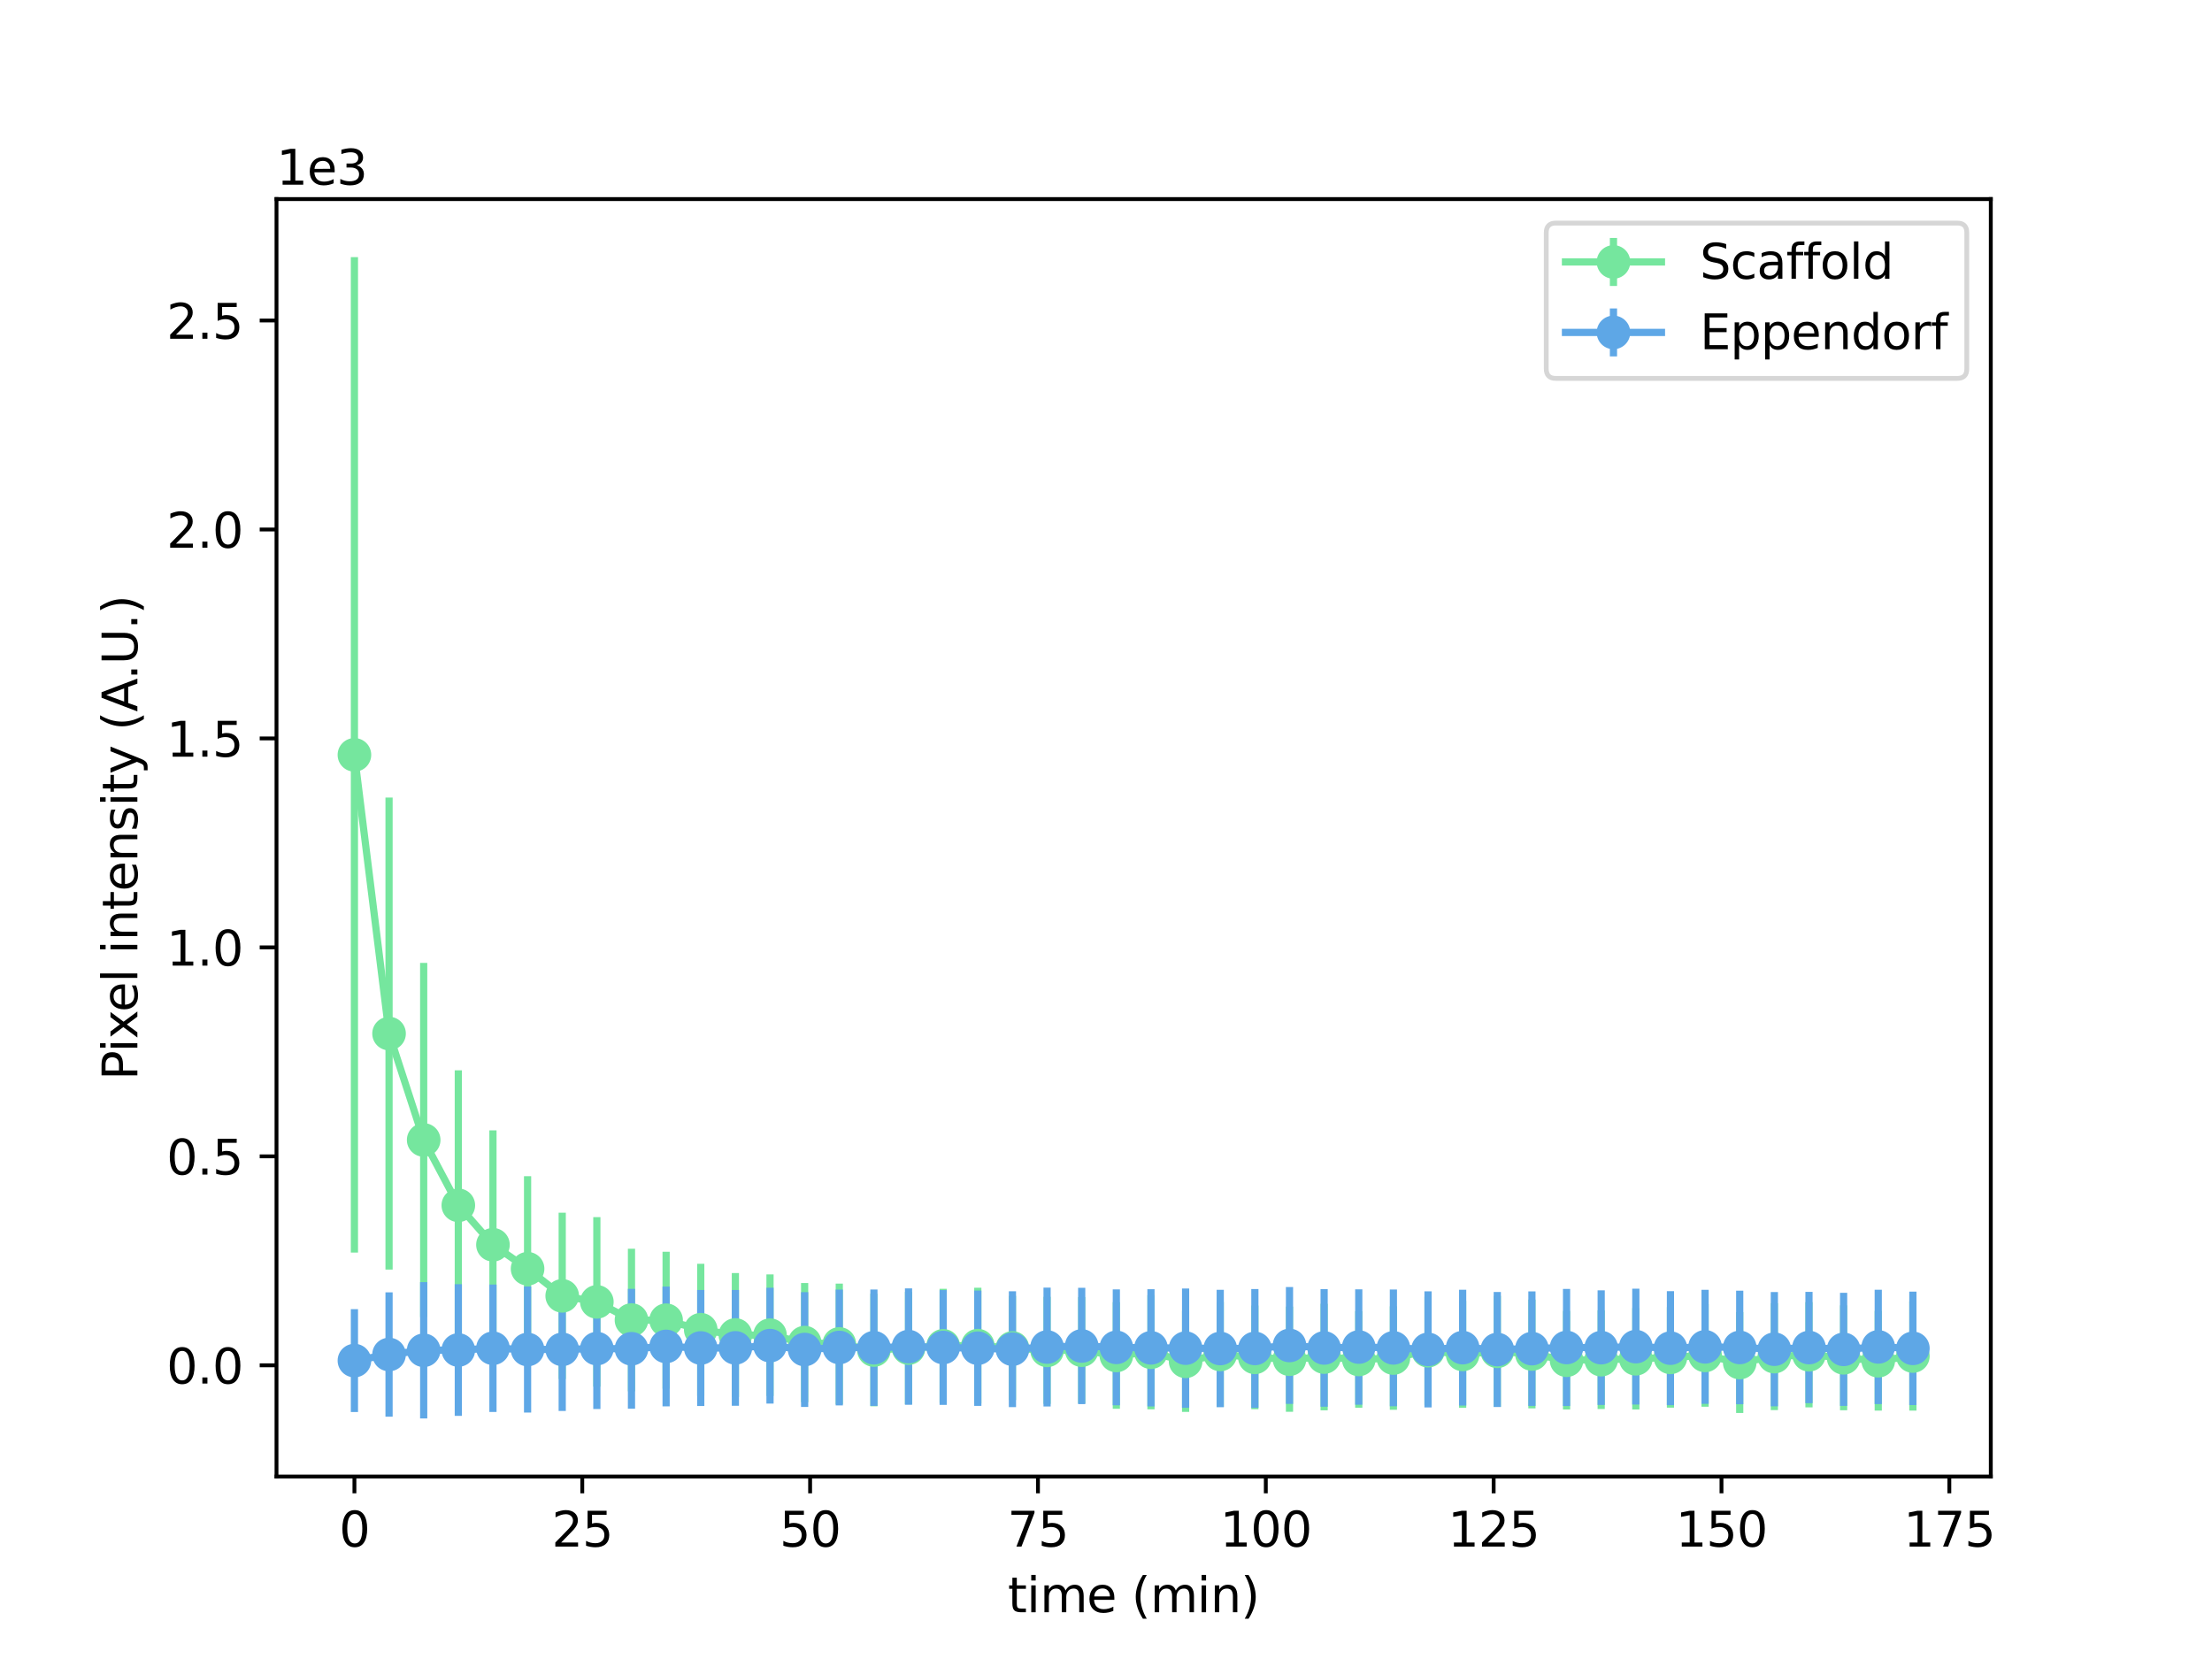 <?xml version="1.0" encoding="utf-8" standalone="no"?>
<!DOCTYPE svg PUBLIC "-//W3C//DTD SVG 1.1//EN"
  "http://www.w3.org/Graphics/SVG/1.1/DTD/svg11.dtd">
<svg xmlns:xlink="http://www.w3.org/1999/xlink" width="460.8pt" height="345.6pt" viewBox="0 0 460.8 345.6" xmlns="http://www.w3.org/2000/svg" version="1.1">
 <defs>
  <style type="text/css">*{stroke-linejoin: round; stroke-linecap: butt}</style>
 </defs>
 <g id="figure_1">
  <g id="patch_1">
   <path d="M 0 345.6 
L 460.8 345.6 
L 460.8 0 
L 0 0 
z
" style="fill: #ffffff"/>
  </g>
  <g id="axes_1">
   <g id="patch_2">
    <path d="M 57.6 307.584 
L 414.72 307.584 
L 414.72 41.472 
L 57.6 41.472 
z
" style="fill: #ffffff"/>
   </g>
   <g id="matplotlib.axis_1">
    <g id="xtick_1">
     <g id="line2d_1">
      <defs>
       <path id="m43dc5551e8" d="M 0 0 
L 0 3.5 
" style="stroke: #000000; stroke-width: 0.8"/>
      </defs>
      <g>
       <use xlink:href="#m43dc5551e8" x="73.833" y="307.584" style="stroke: #000000; stroke-width: 0.8"/>
      </g>
     </g>
     <g id="text_1">
      <!-- 0 -->
      <g transform="translate(70.651 322.182) scale(0.1 -0.1)">
       <defs>
        <path id="DejaVuSans-30" d="M 2034 4250 
Q 1547 4250 1301 3770 
Q 1056 3291 1056 2328 
Q 1056 1369 1301 889 
Q 1547 409 2034 409 
Q 2525 409 2770 889 
Q 3016 1369 3016 2328 
Q 3016 3291 2770 3770 
Q 2525 4250 2034 4250 
z
M 2034 4750 
Q 2819 4750 3233 4129 
Q 3647 3509 3647 2328 
Q 3647 1150 3233 529 
Q 2819 -91 2034 -91 
Q 1250 -91 836 529 
Q 422 1150 422 2328 
Q 422 3509 836 4129 
Q 1250 4750 2034 4750 
z
" transform="scale(0.016)"/>
       </defs>
       <use xlink:href="#DejaVuSans-30"/>
      </g>
     </g>
    </g>
    <g id="xtick_2">
     <g id="line2d_2">
      <g>
       <use xlink:href="#m43dc5551e8" x="121.297" y="307.584" style="stroke: #000000; stroke-width: 0.8"/>
      </g>
     </g>
     <g id="text_2">
      <!-- 25 -->
      <g transform="translate(114.934 322.182) scale(0.1 -0.1)">
       <defs>
        <path id="DejaVuSans-32" d="M 1228 531 
L 3431 531 
L 3431 0 
L 469 0 
L 469 531 
Q 828 903 1448 1529 
Q 2069 2156 2228 2338 
Q 2531 2678 2651 2914 
Q 2772 3150 2772 3378 
Q 2772 3750 2511 3984 
Q 2250 4219 1831 4219 
Q 1534 4219 1204 4116 
Q 875 4013 500 3803 
L 500 4441 
Q 881 4594 1212 4672 
Q 1544 4750 1819 4750 
Q 2544 4750 2975 4387 
Q 3406 4025 3406 3419 
Q 3406 3131 3298 2873 
Q 3191 2616 2906 2266 
Q 2828 2175 2409 1742 
Q 1991 1309 1228 531 
z
" transform="scale(0.016)"/>
        <path id="DejaVuSans-35" d="M 691 4666 
L 3169 4666 
L 3169 4134 
L 1269 4134 
L 1269 2991 
Q 1406 3038 1543 3061 
Q 1681 3084 1819 3084 
Q 2600 3084 3056 2656 
Q 3513 2228 3513 1497 
Q 3513 744 3044 326 
Q 2575 -91 1722 -91 
Q 1428 -91 1123 -41 
Q 819 9 494 109 
L 494 744 
Q 775 591 1075 516 
Q 1375 441 1709 441 
Q 2250 441 2565 725 
Q 2881 1009 2881 1497 
Q 2881 1984 2565 2268 
Q 2250 2553 1709 2553 
Q 1456 2553 1204 2497 
Q 953 2441 691 2322 
L 691 4666 
z
" transform="scale(0.016)"/>
       </defs>
       <use xlink:href="#DejaVuSans-32"/>
       <use xlink:href="#DejaVuSans-35" x="63.623"/>
      </g>
     </g>
    </g>
    <g id="xtick_3">
     <g id="line2d_3">
      <g>
       <use xlink:href="#m43dc5551e8" x="168.761" y="307.584" style="stroke: #000000; stroke-width: 0.8"/>
      </g>
     </g>
     <g id="text_3">
      <!-- 50 -->
      <g transform="translate(162.398 322.182) scale(0.1 -0.1)">
       <use xlink:href="#DejaVuSans-35"/>
       <use xlink:href="#DejaVuSans-30" x="63.623"/>
      </g>
     </g>
    </g>
    <g id="xtick_4">
     <g id="line2d_4">
      <g>
       <use xlink:href="#m43dc5551e8" x="216.225" y="307.584" style="stroke: #000000; stroke-width: 0.8"/>
      </g>
     </g>
     <g id="text_4">
      <!-- 75 -->
      <g transform="translate(209.863 322.182) scale(0.1 -0.1)">
       <defs>
        <path id="DejaVuSans-37" d="M 525 4666 
L 3525 4666 
L 3525 4397 
L 1831 0 
L 1172 0 
L 2766 4134 
L 525 4134 
L 525 4666 
z
" transform="scale(0.016)"/>
       </defs>
       <use xlink:href="#DejaVuSans-37"/>
       <use xlink:href="#DejaVuSans-35" x="63.623"/>
      </g>
     </g>
    </g>
    <g id="xtick_5">
     <g id="line2d_5">
      <g>
       <use xlink:href="#m43dc5551e8" x="263.689" y="307.584" style="stroke: #000000; stroke-width: 0.8"/>
      </g>
     </g>
     <g id="text_5">
      <!-- 100 -->
      <g transform="translate(254.145 322.182) scale(0.1 -0.1)">
       <defs>
        <path id="DejaVuSans-31" d="M 794 531 
L 1825 531 
L 1825 4091 
L 703 3866 
L 703 4441 
L 1819 4666 
L 2450 4666 
L 2450 531 
L 3481 531 
L 3481 0 
L 794 0 
L 794 531 
z
" transform="scale(0.016)"/>
       </defs>
       <use xlink:href="#DejaVuSans-31"/>
       <use xlink:href="#DejaVuSans-30" x="63.623"/>
       <use xlink:href="#DejaVuSans-30" x="127.246"/>
      </g>
     </g>
    </g>
    <g id="xtick_6">
     <g id="line2d_6">
      <g>
       <use xlink:href="#m43dc5551e8" x="311.153" y="307.584" style="stroke: #000000; stroke-width: 0.8"/>
      </g>
     </g>
     <g id="text_6">
      <!-- 125 -->
      <g transform="translate(301.61 322.182) scale(0.1 -0.1)">
       <use xlink:href="#DejaVuSans-31"/>
       <use xlink:href="#DejaVuSans-32" x="63.623"/>
       <use xlink:href="#DejaVuSans-35" x="127.246"/>
      </g>
     </g>
    </g>
    <g id="xtick_7">
     <g id="line2d_7">
      <g>
       <use xlink:href="#m43dc5551e8" x="358.617" y="307.584" style="stroke: #000000; stroke-width: 0.8"/>
      </g>
     </g>
     <g id="text_7">
      <!-- 150 -->
      <g transform="translate(349.074 322.182) scale(0.1 -0.1)">
       <use xlink:href="#DejaVuSans-31"/>
       <use xlink:href="#DejaVuSans-35" x="63.623"/>
       <use xlink:href="#DejaVuSans-30" x="127.246"/>
      </g>
     </g>
    </g>
    <g id="xtick_8">
     <g id="line2d_8">
      <g>
       <use xlink:href="#m43dc5551e8" x="406.082" y="307.584" style="stroke: #000000; stroke-width: 0.8"/>
      </g>
     </g>
     <g id="text_8">
      <!-- 175 -->
      <g transform="translate(396.538 322.182) scale(0.1 -0.1)">
       <use xlink:href="#DejaVuSans-31"/>
       <use xlink:href="#DejaVuSans-37" x="63.623"/>
       <use xlink:href="#DejaVuSans-35" x="127.246"/>
      </g>
     </g>
    </g>
    <g id="text_9">
     <!-- time (min) -->
     <g transform="translate(209.945 335.861) scale(0.1 -0.1)">
      <defs>
       <path id="DejaVuSans-74" d="M 1172 4494 
L 1172 3500 
L 2356 3500 
L 2356 3053 
L 1172 3053 
L 1172 1153 
Q 1172 725 1289 603 
Q 1406 481 1766 481 
L 2356 481 
L 2356 0 
L 1766 0 
Q 1100 0 847 248 
Q 594 497 594 1153 
L 594 3053 
L 172 3053 
L 172 3500 
L 594 3500 
L 594 4494 
L 1172 4494 
z
" transform="scale(0.016)"/>
       <path id="DejaVuSans-69" d="M 603 3500 
L 1178 3500 
L 1178 0 
L 603 0 
L 603 3500 
z
M 603 4863 
L 1178 4863 
L 1178 4134 
L 603 4134 
L 603 4863 
z
" transform="scale(0.016)"/>
       <path id="DejaVuSans-6d" d="M 3328 2828 
Q 3544 3216 3844 3400 
Q 4144 3584 4550 3584 
Q 5097 3584 5394 3201 
Q 5691 2819 5691 2113 
L 5691 0 
L 5113 0 
L 5113 2094 
Q 5113 2597 4934 2840 
Q 4756 3084 4391 3084 
Q 3944 3084 3684 2787 
Q 3425 2491 3425 1978 
L 3425 0 
L 2847 0 
L 2847 2094 
Q 2847 2600 2669 2842 
Q 2491 3084 2119 3084 
Q 1678 3084 1418 2786 
Q 1159 2488 1159 1978 
L 1159 0 
L 581 0 
L 581 3500 
L 1159 3500 
L 1159 2956 
Q 1356 3278 1631 3431 
Q 1906 3584 2284 3584 
Q 2666 3584 2933 3390 
Q 3200 3197 3328 2828 
z
" transform="scale(0.016)"/>
       <path id="DejaVuSans-65" d="M 3597 1894 
L 3597 1613 
L 953 1613 
Q 991 1019 1311 708 
Q 1631 397 2203 397 
Q 2534 397 2845 478 
Q 3156 559 3463 722 
L 3463 178 
Q 3153 47 2828 -22 
Q 2503 -91 2169 -91 
Q 1331 -91 842 396 
Q 353 884 353 1716 
Q 353 2575 817 3079 
Q 1281 3584 2069 3584 
Q 2775 3584 3186 3129 
Q 3597 2675 3597 1894 
z
M 3022 2063 
Q 3016 2534 2758 2815 
Q 2500 3097 2075 3097 
Q 1594 3097 1305 2825 
Q 1016 2553 972 2059 
L 3022 2063 
z
" transform="scale(0.016)"/>
       <path id="DejaVuSans-20" transform="scale(0.016)"/>
       <path id="DejaVuSans-28" d="M 1984 4856 
Q 1566 4138 1362 3434 
Q 1159 2731 1159 2009 
Q 1159 1288 1364 580 
Q 1569 -128 1984 -844 
L 1484 -844 
Q 1016 -109 783 600 
Q 550 1309 550 2009 
Q 550 2706 781 3412 
Q 1013 4119 1484 4856 
L 1984 4856 
z
" transform="scale(0.016)"/>
       <path id="DejaVuSans-6e" d="M 3513 2113 
L 3513 0 
L 2938 0 
L 2938 2094 
Q 2938 2591 2744 2837 
Q 2550 3084 2163 3084 
Q 1697 3084 1428 2787 
Q 1159 2491 1159 1978 
L 1159 0 
L 581 0 
L 581 3500 
L 1159 3500 
L 1159 2956 
Q 1366 3272 1645 3428 
Q 1925 3584 2291 3584 
Q 2894 3584 3203 3211 
Q 3513 2838 3513 2113 
z
" transform="scale(0.016)"/>
       <path id="DejaVuSans-29" d="M 513 4856 
L 1013 4856 
Q 1481 4119 1714 3412 
Q 1947 2706 1947 2009 
Q 1947 1309 1714 600 
Q 1481 -109 1013 -844 
L 513 -844 
Q 928 -128 1133 580 
Q 1338 1288 1338 2009 
Q 1338 2731 1133 3434 
Q 928 4138 513 4856 
z
" transform="scale(0.016)"/>
      </defs>
      <use xlink:href="#DejaVuSans-74"/>
      <use xlink:href="#DejaVuSans-69" x="39.209"/>
      <use xlink:href="#DejaVuSans-6d" x="66.992"/>
      <use xlink:href="#DejaVuSans-65" x="164.404"/>
      <use xlink:href="#DejaVuSans-20" x="225.928"/>
      <use xlink:href="#DejaVuSans-28" x="257.715"/>
      <use xlink:href="#DejaVuSans-6d" x="296.729"/>
      <use xlink:href="#DejaVuSans-69" x="394.141"/>
      <use xlink:href="#DejaVuSans-6e" x="421.924"/>
      <use xlink:href="#DejaVuSans-29" x="485.303"/>
     </g>
    </g>
   </g>
   <g id="matplotlib.axis_2">
    <g id="ytick_1">
     <g id="line2d_9">
      <defs>
       <path id="me4754963b2" d="M 0 0 
L -3.5 0 
" style="stroke: #000000; stroke-width: 0.8"/>
      </defs>
      <g>
       <use xlink:href="#me4754963b2" x="57.6" y="284.418" style="stroke: #000000; stroke-width: 0.8"/>
      </g>
     </g>
     <g id="text_10">
      <!-- 0.0 -->
      <g transform="translate(34.697 288.217) scale(0.1 -0.1)">
       <defs>
        <path id="DejaVuSans-2e" d="M 684 794 
L 1344 794 
L 1344 0 
L 684 0 
L 684 794 
z
" transform="scale(0.016)"/>
       </defs>
       <use xlink:href="#DejaVuSans-30"/>
       <use xlink:href="#DejaVuSans-2e" x="63.623"/>
       <use xlink:href="#DejaVuSans-30" x="95.41"/>
      </g>
     </g>
    </g>
    <g id="ytick_2">
     <g id="line2d_10">
      <g>
       <use xlink:href="#me4754963b2" x="57.6" y="240.888" style="stroke: #000000; stroke-width: 0.8"/>
      </g>
     </g>
     <g id="text_11">
      <!-- 0.5 -->
      <g transform="translate(34.697 244.687) scale(0.1 -0.1)">
       <use xlink:href="#DejaVuSans-30"/>
       <use xlink:href="#DejaVuSans-2e" x="63.623"/>
       <use xlink:href="#DejaVuSans-35" x="95.41"/>
      </g>
     </g>
    </g>
    <g id="ytick_3">
     <g id="line2d_11">
      <g>
       <use xlink:href="#me4754963b2" x="57.6" y="197.358" style="stroke: #000000; stroke-width: 0.8"/>
      </g>
     </g>
     <g id="text_12">
      <!-- 1.0 -->
      <g transform="translate(34.697 201.158) scale(0.1 -0.1)">
       <use xlink:href="#DejaVuSans-31"/>
       <use xlink:href="#DejaVuSans-2e" x="63.623"/>
       <use xlink:href="#DejaVuSans-30" x="95.41"/>
      </g>
     </g>
    </g>
    <g id="ytick_4">
     <g id="line2d_12">
      <g>
       <use xlink:href="#me4754963b2" x="57.6" y="153.829" style="stroke: #000000; stroke-width: 0.8"/>
      </g>
     </g>
     <g id="text_13">
      <!-- 1.5 -->
      <g transform="translate(34.697 157.628) scale(0.1 -0.1)">
       <use xlink:href="#DejaVuSans-31"/>
       <use xlink:href="#DejaVuSans-2e" x="63.623"/>
       <use xlink:href="#DejaVuSans-35" x="95.41"/>
      </g>
     </g>
    </g>
    <g id="ytick_5">
     <g id="line2d_13">
      <g>
       <use xlink:href="#me4754963b2" x="57.6" y="110.299" style="stroke: #000000; stroke-width: 0.8"/>
      </g>
     </g>
     <g id="text_14">
      <!-- 2.0 -->
      <g transform="translate(34.697 114.098) scale(0.1 -0.1)">
       <use xlink:href="#DejaVuSans-32"/>
       <use xlink:href="#DejaVuSans-2e" x="63.623"/>
       <use xlink:href="#DejaVuSans-30" x="95.41"/>
      </g>
     </g>
    </g>
    <g id="ytick_6">
     <g id="line2d_14">
      <g>
       <use xlink:href="#me4754963b2" x="57.6" y="66.77" style="stroke: #000000; stroke-width: 0.8"/>
      </g>
     </g>
     <g id="text_15">
      <!-- 2.5 -->
      <g transform="translate(34.697 70.569) scale(0.1 -0.1)">
       <use xlink:href="#DejaVuSans-32"/>
       <use xlink:href="#DejaVuSans-2e" x="63.623"/>
       <use xlink:href="#DejaVuSans-35" x="95.41"/>
      </g>
     </g>
    </g>
    <g id="text_16">
     <!-- Pixel intensity (A.U.) -->
     <g transform="translate(28.617 225.015) rotate(-90) scale(0.1 -0.1)">
      <defs>
       <path id="DejaVuSans-50" d="M 1259 4147 
L 1259 2394 
L 2053 2394 
Q 2494 2394 2734 2622 
Q 2975 2850 2975 3272 
Q 2975 3691 2734 3919 
Q 2494 4147 2053 4147 
L 1259 4147 
z
M 628 4666 
L 2053 4666 
Q 2838 4666 3239 4311 
Q 3641 3956 3641 3272 
Q 3641 2581 3239 2228 
Q 2838 1875 2053 1875 
L 1259 1875 
L 1259 0 
L 628 0 
L 628 4666 
z
" transform="scale(0.016)"/>
       <path id="DejaVuSans-78" d="M 3513 3500 
L 2247 1797 
L 3578 0 
L 2900 0 
L 1881 1375 
L 863 0 
L 184 0 
L 1544 1831 
L 300 3500 
L 978 3500 
L 1906 2253 
L 2834 3500 
L 3513 3500 
z
" transform="scale(0.016)"/>
       <path id="DejaVuSans-6c" d="M 603 4863 
L 1178 4863 
L 1178 0 
L 603 0 
L 603 4863 
z
" transform="scale(0.016)"/>
       <path id="DejaVuSans-73" d="M 2834 3397 
L 2834 2853 
Q 2591 2978 2328 3040 
Q 2066 3103 1784 3103 
Q 1356 3103 1142 2972 
Q 928 2841 928 2578 
Q 928 2378 1081 2264 
Q 1234 2150 1697 2047 
L 1894 2003 
Q 2506 1872 2764 1633 
Q 3022 1394 3022 966 
Q 3022 478 2636 193 
Q 2250 -91 1575 -91 
Q 1294 -91 989 -36 
Q 684 19 347 128 
L 347 722 
Q 666 556 975 473 
Q 1284 391 1588 391 
Q 1994 391 2212 530 
Q 2431 669 2431 922 
Q 2431 1156 2273 1281 
Q 2116 1406 1581 1522 
L 1381 1569 
Q 847 1681 609 1914 
Q 372 2147 372 2553 
Q 372 3047 722 3315 
Q 1072 3584 1716 3584 
Q 2034 3584 2315 3537 
Q 2597 3491 2834 3397 
z
" transform="scale(0.016)"/>
       <path id="DejaVuSans-79" d="M 2059 -325 
Q 1816 -950 1584 -1140 
Q 1353 -1331 966 -1331 
L 506 -1331 
L 506 -850 
L 844 -850 
Q 1081 -850 1212 -737 
Q 1344 -625 1503 -206 
L 1606 56 
L 191 3500 
L 800 3500 
L 1894 763 
L 2988 3500 
L 3597 3500 
L 2059 -325 
z
" transform="scale(0.016)"/>
       <path id="DejaVuSans-41" d="M 2188 4044 
L 1331 1722 
L 3047 1722 
L 2188 4044 
z
M 1831 4666 
L 2547 4666 
L 4325 0 
L 3669 0 
L 3244 1197 
L 1141 1197 
L 716 0 
L 50 0 
L 1831 4666 
z
" transform="scale(0.016)"/>
       <path id="DejaVuSans-55" d="M 556 4666 
L 1191 4666 
L 1191 1831 
Q 1191 1081 1462 751 
Q 1734 422 2344 422 
Q 2950 422 3222 751 
Q 3494 1081 3494 1831 
L 3494 4666 
L 4128 4666 
L 4128 1753 
Q 4128 841 3676 375 
Q 3225 -91 2344 -91 
Q 1459 -91 1007 375 
Q 556 841 556 1753 
L 556 4666 
z
" transform="scale(0.016)"/>
      </defs>
      <use xlink:href="#DejaVuSans-50"/>
      <use xlink:href="#DejaVuSans-69" x="58.053"/>
      <use xlink:href="#DejaVuSans-78" x="85.836"/>
      <use xlink:href="#DejaVuSans-65" x="141.891"/>
      <use xlink:href="#DejaVuSans-6c" x="203.414"/>
      <use xlink:href="#DejaVuSans-20" x="231.197"/>
      <use xlink:href="#DejaVuSans-69" x="262.984"/>
      <use xlink:href="#DejaVuSans-6e" x="290.768"/>
      <use xlink:href="#DejaVuSans-74" x="354.146"/>
      <use xlink:href="#DejaVuSans-65" x="393.355"/>
      <use xlink:href="#DejaVuSans-6e" x="454.879"/>
      <use xlink:href="#DejaVuSans-73" x="518.258"/>
      <use xlink:href="#DejaVuSans-69" x="570.357"/>
      <use xlink:href="#DejaVuSans-74" x="598.141"/>
      <use xlink:href="#DejaVuSans-79" x="637.35"/>
      <use xlink:href="#DejaVuSans-20" x="696.529"/>
      <use xlink:href="#DejaVuSans-28" x="728.316"/>
      <use xlink:href="#DejaVuSans-41" x="767.33"/>
      <use xlink:href="#DejaVuSans-2e" x="833.988"/>
      <use xlink:href="#DejaVuSans-55" x="865.775"/>
      <use xlink:href="#DejaVuSans-2e" x="938.969"/>
      <use xlink:href="#DejaVuSans-29" x="970.756"/>
     </g>
    </g>
    <g id="text_17">
     <!-- 1e3 -->
     <g transform="translate(57.6 38.472) scale(0.1 -0.1)">
      <defs>
       <path id="DejaVuSans-33" d="M 2597 2516 
Q 3050 2419 3304 2112 
Q 3559 1806 3559 1356 
Q 3559 666 3084 287 
Q 2609 -91 1734 -91 
Q 1441 -91 1130 -33 
Q 819 25 488 141 
L 488 750 
Q 750 597 1062 519 
Q 1375 441 1716 441 
Q 2309 441 2620 675 
Q 2931 909 2931 1356 
Q 2931 1769 2642 2001 
Q 2353 2234 1838 2234 
L 1294 2234 
L 1294 2753 
L 1863 2753 
Q 2328 2753 2575 2939 
Q 2822 3125 2822 3475 
Q 2822 3834 2567 4026 
Q 2313 4219 1838 4219 
Q 1578 4219 1281 4162 
Q 984 4106 628 3988 
L 628 4550 
Q 988 4650 1302 4700 
Q 1616 4750 1894 4750 
Q 2613 4750 3031 4423 
Q 3450 4097 3450 3541 
Q 3450 3153 3228 2886 
Q 3006 2619 2597 2516 
z
" transform="scale(0.016)"/>
      </defs>
      <use xlink:href="#DejaVuSans-31"/>
      <use xlink:href="#DejaVuSans-65" x="63.623"/>
      <use xlink:href="#DejaVuSans-33" x="125.146"/>
     </g>
    </g>
   </g>
   <g id="LineCollection_1">
    <path d="M 73.833 260.936 
L 73.833 53.568 
" clip-path="url(#p031e612b62)" style="fill: none; stroke: #75e69e; stroke-width: 1.5"/>
    <path d="M 81.047 264.476 
L 81.047 166.148 
" clip-path="url(#p031e612b62)" style="fill: none; stroke: #75e69e; stroke-width: 1.5"/>
    <path d="M 88.262 274.36 
L 88.262 200.589 
" clip-path="url(#p031e612b62)" style="fill: none; stroke: #75e69e; stroke-width: 1.5"/>
    <path d="M 95.476 279.204 
L 95.476 222.97 
" clip-path="url(#p031e612b62)" style="fill: none; stroke: #75e69e; stroke-width: 1.5"/>
    <path d="M 102.691 283.136 
L 102.691 235.481 
" clip-path="url(#p031e612b62)" style="fill: none; stroke: #75e69e; stroke-width: 1.5"/>
    <path d="M 109.905 283.58 
L 109.905 245.023 
" clip-path="url(#p031e612b62)" style="fill: none; stroke: #75e69e; stroke-width: 1.5"/>
    <path d="M 117.12 287.271 
L 117.12 252.625 
" clip-path="url(#p031e612b62)" style="fill: none; stroke: #75e69e; stroke-width: 1.5"/>
    <path d="M 124.335 288.855 
L 124.335 253.553 
" clip-path="url(#p031e612b62)" style="fill: none; stroke: #75e69e; stroke-width: 1.5"/>
    <path d="M 131.549 289.841 
L 131.549 260.137 
" clip-path="url(#p031e612b62)" style="fill: none; stroke: #75e69e; stroke-width: 1.5"/>
    <path d="M 138.764 289.295 
L 138.764 260.759 
" clip-path="url(#p031e612b62)" style="fill: none; stroke: #75e69e; stroke-width: 1.5"/>
    <path d="M 145.978 290.743 
L 145.978 263.27 
" clip-path="url(#p031e612b62)" style="fill: none; stroke: #75e69e; stroke-width: 1.5"/>
    <path d="M 153.193 291.004 
L 153.193 265.197 
" clip-path="url(#p031e612b62)" style="fill: none; stroke: #75e69e; stroke-width: 1.5"/>
    <path d="M 160.407 290.808 
L 160.407 265.479 
" clip-path="url(#p031e612b62)" style="fill: none; stroke: #75e69e; stroke-width: 1.5"/>
    <path d="M 167.622 292.102 
L 167.622 267.272 
" clip-path="url(#p031e612b62)" style="fill: none; stroke: #75e69e; stroke-width: 1.5"/>
    <path d="M 174.836 292.537 
L 174.836 267.397 
" clip-path="url(#p031e612b62)" style="fill: none; stroke: #75e69e; stroke-width: 1.5"/>
    <path d="M 182.051 292.959 
L 182.051 269.518 
" clip-path="url(#p031e612b62)" style="fill: none; stroke: #75e69e; stroke-width: 1.5"/>
    <path d="M 189.265 292.525 
L 189.265 269.135 
" clip-path="url(#p031e612b62)" style="fill: none; stroke: #75e69e; stroke-width: 1.5"/>
    <path d="M 196.48 292.234 
L 196.48 268.48 
" clip-path="url(#p031e612b62)" style="fill: none; stroke: #75e69e; stroke-width: 1.5"/>
    <path d="M 203.695 292.381 
L 203.695 268.265 
" clip-path="url(#p031e612b62)" style="fill: none; stroke: #75e69e; stroke-width: 1.5"/>
    <path d="M 210.909 291.652 
L 210.909 269.959 
" clip-path="url(#p031e612b62)" style="fill: none; stroke: #75e69e; stroke-width: 1.5"/>
    <path d="M 218.124 292.459 
L 218.124 270.153 
" clip-path="url(#p031e612b62)" style="fill: none; stroke: #75e69e; stroke-width: 1.5"/>
    <path d="M 225.338 292.34 
L 225.338 270.199 
" clip-path="url(#p031e612b62)" style="fill: none; stroke: #75e69e; stroke-width: 1.5"/>
    <path d="M 232.553 293.472 
L 232.553 271.269 
" clip-path="url(#p031e612b62)" style="fill: none; stroke: #75e69e; stroke-width: 1.5"/>
    <path d="M 239.767 293.586 
L 239.767 269.799 
" clip-path="url(#p031e612b62)" style="fill: none; stroke: #75e69e; stroke-width: 1.5"/>
    <path d="M 246.982 294.128 
L 246.982 273.048 
" clip-path="url(#p031e612b62)" style="fill: none; stroke: #75e69e; stroke-width: 1.5"/>
    <path d="M 254.196 293.082 
L 254.196 271.229 
" clip-path="url(#p031e612b62)" style="fill: none; stroke: #75e69e; stroke-width: 1.5"/>
    <path d="M 261.411 293.558 
L 261.411 271.97 
" clip-path="url(#p031e612b62)" style="fill: none; stroke: #75e69e; stroke-width: 1.5"/>
    <path d="M 268.625 294.105 
L 268.625 272.187 
" clip-path="url(#p031e612b62)" style="fill: none; stroke: #75e69e; stroke-width: 1.5"/>
    <path d="M 275.84 293.799 
L 275.84 271.607 
" clip-path="url(#p031e612b62)" style="fill: none; stroke: #75e69e; stroke-width: 1.5"/>
    <path d="M 283.055 293.25 
L 283.055 273.144 
" clip-path="url(#p031e612b62)" style="fill: none; stroke: #75e69e; stroke-width: 1.5"/>
    <path d="M 290.269 293.684 
L 290.269 272.13 
" clip-path="url(#p031e612b62)" style="fill: none; stroke: #75e69e; stroke-width: 1.5"/>
    <path d="M 297.484 292.623 
L 297.484 270.131 
" clip-path="url(#p031e612b62)" style="fill: none; stroke: #75e69e; stroke-width: 1.5"/>
    <path d="M 304.698 293.281 
L 304.698 271.021 
" clip-path="url(#p031e612b62)" style="fill: none; stroke: #75e69e; stroke-width: 1.5"/>
    <path d="M 311.913 293.056 
L 311.913 269.952 
" clip-path="url(#p031e612b62)" style="fill: none; stroke: #75e69e; stroke-width: 1.5"/>
    <path d="M 319.127 293.389 
L 319.127 270.731 
" clip-path="url(#p031e612b62)" style="fill: none; stroke: #75e69e; stroke-width: 1.5"/>
    <path d="M 326.342 293.622 
L 326.342 273.099 
" clip-path="url(#p031e612b62)" style="fill: none; stroke: #75e69e; stroke-width: 1.5"/>
    <path d="M 333.556 293.526 
L 333.556 272.96 
" clip-path="url(#p031e612b62)" style="fill: none; stroke: #75e69e; stroke-width: 1.5"/>
    <path d="M 340.771 293.625 
L 340.771 272.493 
" clip-path="url(#p031e612b62)" style="fill: none; stroke: #75e69e; stroke-width: 1.5"/>
    <path d="M 347.985 293.235 
L 347.985 272.296 
" clip-path="url(#p031e612b62)" style="fill: none; stroke: #75e69e; stroke-width: 1.5"/>
    <path d="M 355.2 293.043 
L 355.2 271.679 
" clip-path="url(#p031e612b62)" style="fill: none; stroke: #75e69e; stroke-width: 1.5"/>
    <path d="M 362.415 294.352 
L 362.415 273.334 
" clip-path="url(#p031e612b62)" style="fill: none; stroke: #75e69e; stroke-width: 1.5"/>
    <path d="M 369.629 293.75 
L 369.629 271.473 
" clip-path="url(#p031e612b62)" style="fill: none; stroke: #75e69e; stroke-width: 1.5"/>
    <path d="M 376.844 293.178 
L 376.844 271.257 
" clip-path="url(#p031e612b62)" style="fill: none; stroke: #75e69e; stroke-width: 1.5"/>
    <path d="M 384.058 293.776 
L 384.058 271.939 
" clip-path="url(#p031e612b62)" style="fill: none; stroke: #75e69e; stroke-width: 1.5"/>
    <path d="M 391.273 293.85 
L 391.273 273.083 
" clip-path="url(#p031e612b62)" style="fill: none; stroke: #75e69e; stroke-width: 1.5"/>
    <path d="M 398.487 293.855 
L 398.487 271.115 
" clip-path="url(#p031e612b62)" style="fill: none; stroke: #75e69e; stroke-width: 1.5"/>
   </g>
   <g id="LineCollection_2">
    <path d="M 73.833 294.154 
L 73.833 272.716 
" clip-path="url(#p031e612b62)" style="fill: none; stroke: #5ea7e6; stroke-width: 1.5"/>
    <path d="M 81.047 295.115 
L 81.047 269.219 
" clip-path="url(#p031e612b62)" style="fill: none; stroke: #5ea7e6; stroke-width: 1.5"/>
    <path d="M 88.262 295.488 
L 88.262 267.087 
" clip-path="url(#p031e612b62)" style="fill: none; stroke: #5ea7e6; stroke-width: 1.5"/>
    <path d="M 95.476 294.945 
L 95.476 267.521 
" clip-path="url(#p031e612b62)" style="fill: none; stroke: #5ea7e6; stroke-width: 1.5"/>
    <path d="M 102.691 294.138 
L 102.691 267.593 
" clip-path="url(#p031e612b62)" style="fill: none; stroke: #5ea7e6; stroke-width: 1.5"/>
    <path d="M 109.905 294.26 
L 109.905 267.998 
" clip-path="url(#p031e612b62)" style="fill: none; stroke: #5ea7e6; stroke-width: 1.5"/>
    <path d="M 117.12 293.93 
L 117.12 268.27 
" clip-path="url(#p031e612b62)" style="fill: none; stroke: #5ea7e6; stroke-width: 1.5"/>
    <path d="M 124.335 293.525 
L 124.335 268.357 
" clip-path="url(#p031e612b62)" style="fill: none; stroke: #5ea7e6; stroke-width: 1.5"/>
    <path d="M 131.549 293.458 
L 131.549 268.492 
" clip-path="url(#p031e612b62)" style="fill: none; stroke: #5ea7e6; stroke-width: 1.5"/>
    <path d="M 138.764 292.966 
L 138.764 268.01 
" clip-path="url(#p031e612b62)" style="fill: none; stroke: #5ea7e6; stroke-width: 1.5"/>
    <path d="M 145.978 292.901 
L 145.978 268.722 
" clip-path="url(#p031e612b62)" style="fill: none; stroke: #5ea7e6; stroke-width: 1.5"/>
    <path d="M 153.193 292.843 
L 153.193 268.73 
" clip-path="url(#p031e612b62)" style="fill: none; stroke: #5ea7e6; stroke-width: 1.5"/>
    <path d="M 160.407 292.389 
L 160.407 268.258 
" clip-path="url(#p031e612b62)" style="fill: none; stroke: #5ea7e6; stroke-width: 1.5"/>
    <path d="M 167.622 293.09 
L 167.622 269.181 
" clip-path="url(#p031e612b62)" style="fill: none; stroke: #5ea7e6; stroke-width: 1.5"/>
    <path d="M 174.836 292.774 
L 174.836 268.64 
" clip-path="url(#p031e612b62)" style="fill: none; stroke: #5ea7e6; stroke-width: 1.5"/>
    <path d="M 182.051 292.878 
L 182.051 268.623 
" clip-path="url(#p031e612b62)" style="fill: none; stroke: #5ea7e6; stroke-width: 1.5"/>
    <path d="M 189.265 292.643 
L 189.265 268.396 
" clip-path="url(#p031e612b62)" style="fill: none; stroke: #5ea7e6; stroke-width: 1.5"/>
    <path d="M 196.48 292.665 
L 196.48 268.755 
" clip-path="url(#p031e612b62)" style="fill: none; stroke: #5ea7e6; stroke-width: 1.5"/>
    <path d="M 203.695 292.872 
L 203.695 268.848 
" clip-path="url(#p031e612b62)" style="fill: none; stroke: #5ea7e6; stroke-width: 1.5"/>
    <path d="M 210.909 293.125 
L 210.909 268.998 
" clip-path="url(#p031e612b62)" style="fill: none; stroke: #5ea7e6; stroke-width: 1.5"/>
    <path d="M 218.124 292.99 
L 218.124 268.229 
" clip-path="url(#p031e612b62)" style="fill: none; stroke: #5ea7e6; stroke-width: 1.5"/>
    <path d="M 225.338 292.5 
L 225.338 268.272 
" clip-path="url(#p031e612b62)" style="fill: none; stroke: #5ea7e6; stroke-width: 1.5"/>
    <path d="M 232.553 292.75 
L 232.553 268.606 
" clip-path="url(#p031e612b62)" style="fill: none; stroke: #5ea7e6; stroke-width: 1.5"/>
    <path d="M 239.767 292.983 
L 239.767 268.566 
" clip-path="url(#p031e612b62)" style="fill: none; stroke: #5ea7e6; stroke-width: 1.5"/>
    <path d="M 246.982 293.268 
L 246.982 268.414 
" clip-path="url(#p031e612b62)" style="fill: none; stroke: #5ea7e6; stroke-width: 1.5"/>
    <path d="M 254.196 293.145 
L 254.196 268.687 
" clip-path="url(#p031e612b62)" style="fill: none; stroke: #5ea7e6; stroke-width: 1.5"/>
    <path d="M 261.411 293.273 
L 261.411 268.529 
" clip-path="url(#p031e612b62)" style="fill: none; stroke: #5ea7e6; stroke-width: 1.5"/>
    <path d="M 268.625 292.449 
L 268.625 268.114 
" clip-path="url(#p031e612b62)" style="fill: none; stroke: #5ea7e6; stroke-width: 1.5"/>
    <path d="M 275.84 293.04 
L 275.84 268.56 
" clip-path="url(#p031e612b62)" style="fill: none; stroke: #5ea7e6; stroke-width: 1.5"/>
    <path d="M 283.055 292.631 
L 283.055 268.592 
" clip-path="url(#p031e612b62)" style="fill: none; stroke: #5ea7e6; stroke-width: 1.5"/>
    <path d="M 290.269 292.946 
L 290.269 268.622 
" clip-path="url(#p031e612b62)" style="fill: none; stroke: #5ea7e6; stroke-width: 1.5"/>
    <path d="M 297.484 293.193 
L 297.484 269.008 
" clip-path="url(#p031e612b62)" style="fill: none; stroke: #5ea7e6; stroke-width: 1.5"/>
    <path d="M 304.698 292.793 
L 304.698 268.677 
" clip-path="url(#p031e612b62)" style="fill: none; stroke: #5ea7e6; stroke-width: 1.5"/>
    <path d="M 311.913 293.11 
L 311.913 269.146 
" clip-path="url(#p031e612b62)" style="fill: none; stroke: #5ea7e6; stroke-width: 1.5"/>
    <path d="M 319.127 292.869 
L 319.127 269.015 
" clip-path="url(#p031e612b62)" style="fill: none; stroke: #5ea7e6; stroke-width: 1.5"/>
    <path d="M 326.342 292.899 
L 326.342 268.511 
" clip-path="url(#p031e612b62)" style="fill: none; stroke: #5ea7e6; stroke-width: 1.5"/>
    <path d="M 333.556 292.679 
L 333.556 268.797 
" clip-path="url(#p031e612b62)" style="fill: none; stroke: #5ea7e6; stroke-width: 1.5"/>
    <path d="M 340.771 292.591 
L 340.771 268.457 
" clip-path="url(#p031e612b62)" style="fill: none; stroke: #5ea7e6; stroke-width: 1.5"/>
    <path d="M 347.985 292.709 
L 347.985 268.976 
" clip-path="url(#p031e612b62)" style="fill: none; stroke: #5ea7e6; stroke-width: 1.5"/>
    <path d="M 355.2 292.439 
L 355.2 268.694 
" clip-path="url(#p031e612b62)" style="fill: none; stroke: #5ea7e6; stroke-width: 1.5"/>
    <path d="M 362.415 292.526 
L 362.415 268.871 
" clip-path="url(#p031e612b62)" style="fill: none; stroke: #5ea7e6; stroke-width: 1.5"/>
    <path d="M 369.629 292.961 
L 369.629 269.16 
" clip-path="url(#p031e612b62)" style="fill: none; stroke: #5ea7e6; stroke-width: 1.5"/>
    <path d="M 376.844 292.312 
L 376.844 269.123 
" clip-path="url(#p031e612b62)" style="fill: none; stroke: #5ea7e6; stroke-width: 1.5"/>
    <path d="M 384.058 292.876 
L 384.058 269.313 
" clip-path="url(#p031e612b62)" style="fill: none; stroke: #5ea7e6; stroke-width: 1.5"/>
    <path d="M 391.273 292.49 
L 391.273 268.672 
" clip-path="url(#p031e612b62)" style="fill: none; stroke: #5ea7e6; stroke-width: 1.5"/>
    <path d="M 398.487 292.696 
L 398.487 269.076 
" clip-path="url(#p031e612b62)" style="fill: none; stroke: #5ea7e6; stroke-width: 1.5"/>
   </g>
   <g id="line2d_15">
    <path d="M 73.833 157.252 
L 81.047 215.312 
L 88.262 237.474 
L 95.476 251.087 
L 102.691 259.308 
L 109.905 264.302 
L 117.12 269.948 
L 124.335 271.204 
L 131.549 274.989 
L 138.764 275.027 
L 145.978 277.006 
L 153.193 278.1 
L 160.407 278.143 
L 167.622 279.687 
L 174.836 279.967 
L 182.051 281.238 
L 189.265 280.83 
L 196.48 280.357 
L 203.695 280.323 
L 210.909 280.806 
L 218.124 281.306 
L 225.338 281.27 
L 232.553 282.371 
L 239.767 281.692 
L 246.982 283.588 
L 254.196 282.155 
L 261.411 282.764 
L 268.625 283.146 
L 275.84 282.703 
L 283.055 283.197 
L 290.269 282.907 
L 297.484 281.377 
L 304.698 282.151 
L 311.913 281.504 
L 319.127 282.06 
L 326.342 283.361 
L 333.556 283.243 
L 340.771 283.059 
L 347.985 282.765 
L 355.2 282.361 
L 362.415 283.843 
L 369.629 282.611 
L 376.844 282.217 
L 384.058 282.857 
L 391.273 283.466 
L 398.487 282.485 
" clip-path="url(#p031e612b62)" style="fill: none; stroke: #75e69e; stroke-width: 1.5; stroke-linecap: square"/>
    <defs>
     <path id="mc1fd80dd8d" d="M 0 3 
C 0.796 3 1.559 2.684 2.121 2.121 
C 2.684 1.559 3 0.796 3 0 
C 3 -0.796 2.684 -1.559 2.121 -2.121 
C 1.559 -2.684 0.796 -3 0 -3 
C -0.796 -3 -1.559 -2.684 -2.121 -2.121 
C -2.684 -1.559 -3 -0.796 -3 0 
C -3 0.796 -2.684 1.559 -2.121 2.121 
C -1.559 2.684 -0.796 3 0 3 
z
" style="stroke: #75e69e"/>
    </defs>
    <g clip-path="url(#p031e612b62)">
     <use xlink:href="#mc1fd80dd8d" x="73.833" y="157.252" style="fill: #75e69e; stroke: #75e69e"/>
     <use xlink:href="#mc1fd80dd8d" x="81.047" y="215.312" style="fill: #75e69e; stroke: #75e69e"/>
     <use xlink:href="#mc1fd80dd8d" x="88.262" y="237.474" style="fill: #75e69e; stroke: #75e69e"/>
     <use xlink:href="#mc1fd80dd8d" x="95.476" y="251.087" style="fill: #75e69e; stroke: #75e69e"/>
     <use xlink:href="#mc1fd80dd8d" x="102.691" y="259.308" style="fill: #75e69e; stroke: #75e69e"/>
     <use xlink:href="#mc1fd80dd8d" x="109.905" y="264.302" style="fill: #75e69e; stroke: #75e69e"/>
     <use xlink:href="#mc1fd80dd8d" x="117.12" y="269.948" style="fill: #75e69e; stroke: #75e69e"/>
     <use xlink:href="#mc1fd80dd8d" x="124.335" y="271.204" style="fill: #75e69e; stroke: #75e69e"/>
     <use xlink:href="#mc1fd80dd8d" x="131.549" y="274.989" style="fill: #75e69e; stroke: #75e69e"/>
     <use xlink:href="#mc1fd80dd8d" x="138.764" y="275.027" style="fill: #75e69e; stroke: #75e69e"/>
     <use xlink:href="#mc1fd80dd8d" x="145.978" y="277.006" style="fill: #75e69e; stroke: #75e69e"/>
     <use xlink:href="#mc1fd80dd8d" x="153.193" y="278.1" style="fill: #75e69e; stroke: #75e69e"/>
     <use xlink:href="#mc1fd80dd8d" x="160.407" y="278.143" style="fill: #75e69e; stroke: #75e69e"/>
     <use xlink:href="#mc1fd80dd8d" x="167.622" y="279.687" style="fill: #75e69e; stroke: #75e69e"/>
     <use xlink:href="#mc1fd80dd8d" x="174.836" y="279.967" style="fill: #75e69e; stroke: #75e69e"/>
     <use xlink:href="#mc1fd80dd8d" x="182.051" y="281.238" style="fill: #75e69e; stroke: #75e69e"/>
     <use xlink:href="#mc1fd80dd8d" x="189.265" y="280.83" style="fill: #75e69e; stroke: #75e69e"/>
     <use xlink:href="#mc1fd80dd8d" x="196.48" y="280.357" style="fill: #75e69e; stroke: #75e69e"/>
     <use xlink:href="#mc1fd80dd8d" x="203.695" y="280.323" style="fill: #75e69e; stroke: #75e69e"/>
     <use xlink:href="#mc1fd80dd8d" x="210.909" y="280.806" style="fill: #75e69e; stroke: #75e69e"/>
     <use xlink:href="#mc1fd80dd8d" x="218.124" y="281.306" style="fill: #75e69e; stroke: #75e69e"/>
     <use xlink:href="#mc1fd80dd8d" x="225.338" y="281.27" style="fill: #75e69e; stroke: #75e69e"/>
     <use xlink:href="#mc1fd80dd8d" x="232.553" y="282.371" style="fill: #75e69e; stroke: #75e69e"/>
     <use xlink:href="#mc1fd80dd8d" x="239.767" y="281.692" style="fill: #75e69e; stroke: #75e69e"/>
     <use xlink:href="#mc1fd80dd8d" x="246.982" y="283.588" style="fill: #75e69e; stroke: #75e69e"/>
     <use xlink:href="#mc1fd80dd8d" x="254.196" y="282.155" style="fill: #75e69e; stroke: #75e69e"/>
     <use xlink:href="#mc1fd80dd8d" x="261.411" y="282.764" style="fill: #75e69e; stroke: #75e69e"/>
     <use xlink:href="#mc1fd80dd8d" x="268.625" y="283.146" style="fill: #75e69e; stroke: #75e69e"/>
     <use xlink:href="#mc1fd80dd8d" x="275.84" y="282.703" style="fill: #75e69e; stroke: #75e69e"/>
     <use xlink:href="#mc1fd80dd8d" x="283.055" y="283.197" style="fill: #75e69e; stroke: #75e69e"/>
     <use xlink:href="#mc1fd80dd8d" x="290.269" y="282.907" style="fill: #75e69e; stroke: #75e69e"/>
     <use xlink:href="#mc1fd80dd8d" x="297.484" y="281.377" style="fill: #75e69e; stroke: #75e69e"/>
     <use xlink:href="#mc1fd80dd8d" x="304.698" y="282.151" style="fill: #75e69e; stroke: #75e69e"/>
     <use xlink:href="#mc1fd80dd8d" x="311.913" y="281.504" style="fill: #75e69e; stroke: #75e69e"/>
     <use xlink:href="#mc1fd80dd8d" x="319.127" y="282.06" style="fill: #75e69e; stroke: #75e69e"/>
     <use xlink:href="#mc1fd80dd8d" x="326.342" y="283.361" style="fill: #75e69e; stroke: #75e69e"/>
     <use xlink:href="#mc1fd80dd8d" x="333.556" y="283.243" style="fill: #75e69e; stroke: #75e69e"/>
     <use xlink:href="#mc1fd80dd8d" x="340.771" y="283.059" style="fill: #75e69e; stroke: #75e69e"/>
     <use xlink:href="#mc1fd80dd8d" x="347.985" y="282.765" style="fill: #75e69e; stroke: #75e69e"/>
     <use xlink:href="#mc1fd80dd8d" x="355.2" y="282.361" style="fill: #75e69e; stroke: #75e69e"/>
     <use xlink:href="#mc1fd80dd8d" x="362.415" y="283.843" style="fill: #75e69e; stroke: #75e69e"/>
     <use xlink:href="#mc1fd80dd8d" x="369.629" y="282.611" style="fill: #75e69e; stroke: #75e69e"/>
     <use xlink:href="#mc1fd80dd8d" x="376.844" y="282.217" style="fill: #75e69e; stroke: #75e69e"/>
     <use xlink:href="#mc1fd80dd8d" x="384.058" y="282.857" style="fill: #75e69e; stroke: #75e69e"/>
     <use xlink:href="#mc1fd80dd8d" x="391.273" y="283.466" style="fill: #75e69e; stroke: #75e69e"/>
     <use xlink:href="#mc1fd80dd8d" x="398.487" y="282.485" style="fill: #75e69e; stroke: #75e69e"/>
    </g>
   </g>
   <g id="line2d_16">
    <path d="M 73.833 283.435 
L 81.047 282.167 
L 88.262 281.288 
L 95.476 281.233 
L 102.691 280.865 
L 109.905 281.129 
L 117.12 281.1 
L 124.335 280.941 
L 131.549 280.975 
L 138.764 280.488 
L 145.978 280.812 
L 153.193 280.786 
L 160.407 280.324 
L 167.622 281.136 
L 174.836 280.707 
L 182.051 280.751 
L 189.265 280.519 
L 196.48 280.71 
L 203.695 280.86 
L 210.909 281.062 
L 218.124 280.609 
L 225.338 280.386 
L 232.553 280.678 
L 239.767 280.774 
L 246.982 280.841 
L 254.196 280.916 
L 261.411 280.901 
L 268.625 280.282 
L 275.84 280.8 
L 283.055 280.612 
L 290.269 280.784 
L 297.484 281.101 
L 304.698 280.735 
L 311.913 281.128 
L 319.127 280.942 
L 326.342 280.705 
L 333.556 280.738 
L 340.771 280.524 
L 347.985 280.842 
L 355.2 280.567 
L 362.415 280.699 
L 369.629 281.061 
L 376.844 280.718 
L 384.058 281.094 
L 391.273 280.581 
L 398.487 280.886 
" clip-path="url(#p031e612b62)" style="fill: none; stroke: #5ea7e6; stroke-width: 1.5; stroke-linecap: square"/>
    <defs>
     <path id="m48fe8edbf3" d="M 0 3 
C 0.796 3 1.559 2.684 2.121 2.121 
C 2.684 1.559 3 0.796 3 0 
C 3 -0.796 2.684 -1.559 2.121 -2.121 
C 1.559 -2.684 0.796 -3 0 -3 
C -0.796 -3 -1.559 -2.684 -2.121 -2.121 
C -2.684 -1.559 -3 -0.796 -3 0 
C -3 0.796 -2.684 1.559 -2.121 2.121 
C -1.559 2.684 -0.796 3 0 3 
z
" style="stroke: #5ea7e6"/>
    </defs>
    <g clip-path="url(#p031e612b62)">
     <use xlink:href="#m48fe8edbf3" x="73.833" y="283.435" style="fill: #5ea7e6; stroke: #5ea7e6"/>
     <use xlink:href="#m48fe8edbf3" x="81.047" y="282.167" style="fill: #5ea7e6; stroke: #5ea7e6"/>
     <use xlink:href="#m48fe8edbf3" x="88.262" y="281.288" style="fill: #5ea7e6; stroke: #5ea7e6"/>
     <use xlink:href="#m48fe8edbf3" x="95.476" y="281.233" style="fill: #5ea7e6; stroke: #5ea7e6"/>
     <use xlink:href="#m48fe8edbf3" x="102.691" y="280.865" style="fill: #5ea7e6; stroke: #5ea7e6"/>
     <use xlink:href="#m48fe8edbf3" x="109.905" y="281.129" style="fill: #5ea7e6; stroke: #5ea7e6"/>
     <use xlink:href="#m48fe8edbf3" x="117.12" y="281.1" style="fill: #5ea7e6; stroke: #5ea7e6"/>
     <use xlink:href="#m48fe8edbf3" x="124.335" y="280.941" style="fill: #5ea7e6; stroke: #5ea7e6"/>
     <use xlink:href="#m48fe8edbf3" x="131.549" y="280.975" style="fill: #5ea7e6; stroke: #5ea7e6"/>
     <use xlink:href="#m48fe8edbf3" x="138.764" y="280.488" style="fill: #5ea7e6; stroke: #5ea7e6"/>
     <use xlink:href="#m48fe8edbf3" x="145.978" y="280.812" style="fill: #5ea7e6; stroke: #5ea7e6"/>
     <use xlink:href="#m48fe8edbf3" x="153.193" y="280.786" style="fill: #5ea7e6; stroke: #5ea7e6"/>
     <use xlink:href="#m48fe8edbf3" x="160.407" y="280.324" style="fill: #5ea7e6; stroke: #5ea7e6"/>
     <use xlink:href="#m48fe8edbf3" x="167.622" y="281.136" style="fill: #5ea7e6; stroke: #5ea7e6"/>
     <use xlink:href="#m48fe8edbf3" x="174.836" y="280.707" style="fill: #5ea7e6; stroke: #5ea7e6"/>
     <use xlink:href="#m48fe8edbf3" x="182.051" y="280.751" style="fill: #5ea7e6; stroke: #5ea7e6"/>
     <use xlink:href="#m48fe8edbf3" x="189.265" y="280.519" style="fill: #5ea7e6; stroke: #5ea7e6"/>
     <use xlink:href="#m48fe8edbf3" x="196.48" y="280.71" style="fill: #5ea7e6; stroke: #5ea7e6"/>
     <use xlink:href="#m48fe8edbf3" x="203.695" y="280.86" style="fill: #5ea7e6; stroke: #5ea7e6"/>
     <use xlink:href="#m48fe8edbf3" x="210.909" y="281.062" style="fill: #5ea7e6; stroke: #5ea7e6"/>
     <use xlink:href="#m48fe8edbf3" x="218.124" y="280.609" style="fill: #5ea7e6; stroke: #5ea7e6"/>
     <use xlink:href="#m48fe8edbf3" x="225.338" y="280.386" style="fill: #5ea7e6; stroke: #5ea7e6"/>
     <use xlink:href="#m48fe8edbf3" x="232.553" y="280.678" style="fill: #5ea7e6; stroke: #5ea7e6"/>
     <use xlink:href="#m48fe8edbf3" x="239.767" y="280.774" style="fill: #5ea7e6; stroke: #5ea7e6"/>
     <use xlink:href="#m48fe8edbf3" x="246.982" y="280.841" style="fill: #5ea7e6; stroke: #5ea7e6"/>
     <use xlink:href="#m48fe8edbf3" x="254.196" y="280.916" style="fill: #5ea7e6; stroke: #5ea7e6"/>
     <use xlink:href="#m48fe8edbf3" x="261.411" y="280.901" style="fill: #5ea7e6; stroke: #5ea7e6"/>
     <use xlink:href="#m48fe8edbf3" x="268.625" y="280.282" style="fill: #5ea7e6; stroke: #5ea7e6"/>
     <use xlink:href="#m48fe8edbf3" x="275.84" y="280.8" style="fill: #5ea7e6; stroke: #5ea7e6"/>
     <use xlink:href="#m48fe8edbf3" x="283.055" y="280.612" style="fill: #5ea7e6; stroke: #5ea7e6"/>
     <use xlink:href="#m48fe8edbf3" x="290.269" y="280.784" style="fill: #5ea7e6; stroke: #5ea7e6"/>
     <use xlink:href="#m48fe8edbf3" x="297.484" y="281.101" style="fill: #5ea7e6; stroke: #5ea7e6"/>
     <use xlink:href="#m48fe8edbf3" x="304.698" y="280.735" style="fill: #5ea7e6; stroke: #5ea7e6"/>
     <use xlink:href="#m48fe8edbf3" x="311.913" y="281.128" style="fill: #5ea7e6; stroke: #5ea7e6"/>
     <use xlink:href="#m48fe8edbf3" x="319.127" y="280.942" style="fill: #5ea7e6; stroke: #5ea7e6"/>
     <use xlink:href="#m48fe8edbf3" x="326.342" y="280.705" style="fill: #5ea7e6; stroke: #5ea7e6"/>
     <use xlink:href="#m48fe8edbf3" x="333.556" y="280.738" style="fill: #5ea7e6; stroke: #5ea7e6"/>
     <use xlink:href="#m48fe8edbf3" x="340.771" y="280.524" style="fill: #5ea7e6; stroke: #5ea7e6"/>
     <use xlink:href="#m48fe8edbf3" x="347.985" y="280.842" style="fill: #5ea7e6; stroke: #5ea7e6"/>
     <use xlink:href="#m48fe8edbf3" x="355.2" y="280.567" style="fill: #5ea7e6; stroke: #5ea7e6"/>
     <use xlink:href="#m48fe8edbf3" x="362.415" y="280.699" style="fill: #5ea7e6; stroke: #5ea7e6"/>
     <use xlink:href="#m48fe8edbf3" x="369.629" y="281.061" style="fill: #5ea7e6; stroke: #5ea7e6"/>
     <use xlink:href="#m48fe8edbf3" x="376.844" y="280.718" style="fill: #5ea7e6; stroke: #5ea7e6"/>
     <use xlink:href="#m48fe8edbf3" x="384.058" y="281.094" style="fill: #5ea7e6; stroke: #5ea7e6"/>
     <use xlink:href="#m48fe8edbf3" x="391.273" y="280.581" style="fill: #5ea7e6; stroke: #5ea7e6"/>
     <use xlink:href="#m48fe8edbf3" x="398.487" y="280.886" style="fill: #5ea7e6; stroke: #5ea7e6"/>
    </g>
   </g>
   <g id="patch_3">
    <path d="M 57.6 307.584 
L 57.6 41.472 
" style="fill: none; stroke: #000000; stroke-width: 0.8; stroke-linejoin: miter; stroke-linecap: square"/>
   </g>
   <g id="patch_4">
    <path d="M 414.72 307.584 
L 414.72 41.472 
" style="fill: none; stroke: #000000; stroke-width: 0.8; stroke-linejoin: miter; stroke-linecap: square"/>
   </g>
   <g id="patch_5">
    <path d="M 57.6 307.584 
L 414.72 307.584 
" style="fill: none; stroke: #000000; stroke-width: 0.8; stroke-linejoin: miter; stroke-linecap: square"/>
   </g>
   <g id="patch_6">
    <path d="M 57.6 41.472 
L 414.72 41.472 
" style="fill: none; stroke: #000000; stroke-width: 0.8; stroke-linejoin: miter; stroke-linecap: square"/>
   </g>
   <g id="legend_1">
    <g id="patch_7">
     <path d="M 324.115 78.828 
L 407.72 78.828 
Q 409.72 78.828 409.72 76.828 
L 409.72 48.472 
Q 409.72 46.472 407.72 46.472 
L 324.115 46.472 
Q 322.115 46.472 322.115 48.472 
L 322.115 76.828 
Q 322.115 78.828 324.115 78.828 
z
" style="fill: #ffffff; opacity: 0.8; stroke: #cccccc; stroke-linejoin: miter"/>
    </g>
    <g id="LineCollection_3">
     <path d="M 336.115 59.57 
L 336.115 49.57 
" style="fill: none; stroke: #75e69e; stroke-width: 1.5"/>
    </g>
    <g id="line2d_17">
     <path d="M 326.115 54.57 
L 346.115 54.57 
" style="fill: none; stroke: #75e69e; stroke-width: 1.5; stroke-linecap: square"/>
    </g>
    <g id="line2d_18">
     <g>
      <use xlink:href="#mc1fd80dd8d" x="336.115" y="54.57" style="fill: #75e69e; stroke: #75e69e"/>
     </g>
    </g>
    <g id="text_18">
     <!-- Scaffold -->
     <g transform="translate(354.115 58.07) scale(0.1 -0.1)">
      <defs>
       <path id="DejaVuSans-53" d="M 3425 4513 
L 3425 3897 
Q 3066 4069 2747 4153 
Q 2428 4238 2131 4238 
Q 1616 4238 1336 4038 
Q 1056 3838 1056 3469 
Q 1056 3159 1242 3001 
Q 1428 2844 1947 2747 
L 2328 2669 
Q 3034 2534 3370 2195 
Q 3706 1856 3706 1288 
Q 3706 609 3251 259 
Q 2797 -91 1919 -91 
Q 1588 -91 1214 -16 
Q 841 59 441 206 
L 441 856 
Q 825 641 1194 531 
Q 1563 422 1919 422 
Q 2459 422 2753 634 
Q 3047 847 3047 1241 
Q 3047 1584 2836 1778 
Q 2625 1972 2144 2069 
L 1759 2144 
Q 1053 2284 737 2584 
Q 422 2884 422 3419 
Q 422 4038 858 4394 
Q 1294 4750 2059 4750 
Q 2388 4750 2728 4690 
Q 3069 4631 3425 4513 
z
" transform="scale(0.016)"/>
       <path id="DejaVuSans-63" d="M 3122 3366 
L 3122 2828 
Q 2878 2963 2633 3030 
Q 2388 3097 2138 3097 
Q 1578 3097 1268 2742 
Q 959 2388 959 1747 
Q 959 1106 1268 751 
Q 1578 397 2138 397 
Q 2388 397 2633 464 
Q 2878 531 3122 666 
L 3122 134 
Q 2881 22 2623 -34 
Q 2366 -91 2075 -91 
Q 1284 -91 818 406 
Q 353 903 353 1747 
Q 353 2603 823 3093 
Q 1294 3584 2113 3584 
Q 2378 3584 2631 3529 
Q 2884 3475 3122 3366 
z
" transform="scale(0.016)"/>
       <path id="DejaVuSans-61" d="M 2194 1759 
Q 1497 1759 1228 1600 
Q 959 1441 959 1056 
Q 959 750 1161 570 
Q 1363 391 1709 391 
Q 2188 391 2477 730 
Q 2766 1069 2766 1631 
L 2766 1759 
L 2194 1759 
z
M 3341 1997 
L 3341 0 
L 2766 0 
L 2766 531 
Q 2569 213 2275 61 
Q 1981 -91 1556 -91 
Q 1019 -91 701 211 
Q 384 513 384 1019 
Q 384 1609 779 1909 
Q 1175 2209 1959 2209 
L 2766 2209 
L 2766 2266 
Q 2766 2663 2505 2880 
Q 2244 3097 1772 3097 
Q 1472 3097 1187 3025 
Q 903 2953 641 2809 
L 641 3341 
Q 956 3463 1253 3523 
Q 1550 3584 1831 3584 
Q 2591 3584 2966 3190 
Q 3341 2797 3341 1997 
z
" transform="scale(0.016)"/>
       <path id="DejaVuSans-66" d="M 2375 4863 
L 2375 4384 
L 1825 4384 
Q 1516 4384 1395 4259 
Q 1275 4134 1275 3809 
L 1275 3500 
L 2222 3500 
L 2222 3053 
L 1275 3053 
L 1275 0 
L 697 0 
L 697 3053 
L 147 3053 
L 147 3500 
L 697 3500 
L 697 3744 
Q 697 4328 969 4595 
Q 1241 4863 1831 4863 
L 2375 4863 
z
" transform="scale(0.016)"/>
       <path id="DejaVuSans-6f" d="M 1959 3097 
Q 1497 3097 1228 2736 
Q 959 2375 959 1747 
Q 959 1119 1226 758 
Q 1494 397 1959 397 
Q 2419 397 2687 759 
Q 2956 1122 2956 1747 
Q 2956 2369 2687 2733 
Q 2419 3097 1959 3097 
z
M 1959 3584 
Q 2709 3584 3137 3096 
Q 3566 2609 3566 1747 
Q 3566 888 3137 398 
Q 2709 -91 1959 -91 
Q 1206 -91 779 398 
Q 353 888 353 1747 
Q 353 2609 779 3096 
Q 1206 3584 1959 3584 
z
" transform="scale(0.016)"/>
       <path id="DejaVuSans-64" d="M 2906 2969 
L 2906 4863 
L 3481 4863 
L 3481 0 
L 2906 0 
L 2906 525 
Q 2725 213 2448 61 
Q 2172 -91 1784 -91 
Q 1150 -91 751 415 
Q 353 922 353 1747 
Q 353 2572 751 3078 
Q 1150 3584 1784 3584 
Q 2172 3584 2448 3432 
Q 2725 3281 2906 2969 
z
M 947 1747 
Q 947 1113 1208 752 
Q 1469 391 1925 391 
Q 2381 391 2643 752 
Q 2906 1113 2906 1747 
Q 2906 2381 2643 2742 
Q 2381 3103 1925 3103 
Q 1469 3103 1208 2742 
Q 947 2381 947 1747 
z
" transform="scale(0.016)"/>
      </defs>
      <use xlink:href="#DejaVuSans-53"/>
      <use xlink:href="#DejaVuSans-63" x="63.477"/>
      <use xlink:href="#DejaVuSans-61" x="118.457"/>
      <use xlink:href="#DejaVuSans-66" x="179.736"/>
      <use xlink:href="#DejaVuSans-66" x="214.941"/>
      <use xlink:href="#DejaVuSans-6f" x="250.146"/>
      <use xlink:href="#DejaVuSans-6c" x="311.328"/>
      <use xlink:href="#DejaVuSans-64" x="339.111"/>
     </g>
    </g>
    <g id="LineCollection_4">
     <path d="M 336.115 74.249 
L 336.115 64.249 
" style="fill: none; stroke: #5ea7e6; stroke-width: 1.5"/>
    </g>
    <g id="line2d_19">
     <path d="M 326.115 69.249 
L 346.115 69.249 
" style="fill: none; stroke: #5ea7e6; stroke-width: 1.5; stroke-linecap: square"/>
    </g>
    <g id="line2d_20">
     <g>
      <use xlink:href="#m48fe8edbf3" x="336.115" y="69.249" style="fill: #5ea7e6; stroke: #5ea7e6"/>
     </g>
    </g>
    <g id="text_19">
     <!-- Eppendorf -->
     <g transform="translate(354.115 72.749) scale(0.1 -0.1)">
      <defs>
       <path id="DejaVuSans-45" d="M 628 4666 
L 3578 4666 
L 3578 4134 
L 1259 4134 
L 1259 2753 
L 3481 2753 
L 3481 2222 
L 1259 2222 
L 1259 531 
L 3634 531 
L 3634 0 
L 628 0 
L 628 4666 
z
" transform="scale(0.016)"/>
       <path id="DejaVuSans-70" d="M 1159 525 
L 1159 -1331 
L 581 -1331 
L 581 3500 
L 1159 3500 
L 1159 2969 
Q 1341 3281 1617 3432 
Q 1894 3584 2278 3584 
Q 2916 3584 3314 3078 
Q 3713 2572 3713 1747 
Q 3713 922 3314 415 
Q 2916 -91 2278 -91 
Q 1894 -91 1617 61 
Q 1341 213 1159 525 
z
M 3116 1747 
Q 3116 2381 2855 2742 
Q 2594 3103 2138 3103 
Q 1681 3103 1420 2742 
Q 1159 2381 1159 1747 
Q 1159 1113 1420 752 
Q 1681 391 2138 391 
Q 2594 391 2855 752 
Q 3116 1113 3116 1747 
z
" transform="scale(0.016)"/>
       <path id="DejaVuSans-72" d="M 2631 2963 
Q 2534 3019 2420 3045 
Q 2306 3072 2169 3072 
Q 1681 3072 1420 2755 
Q 1159 2438 1159 1844 
L 1159 0 
L 581 0 
L 581 3500 
L 1159 3500 
L 1159 2956 
Q 1341 3275 1631 3429 
Q 1922 3584 2338 3584 
Q 2397 3584 2469 3576 
Q 2541 3569 2628 3553 
L 2631 2963 
z
" transform="scale(0.016)"/>
      </defs>
      <use xlink:href="#DejaVuSans-45"/>
      <use xlink:href="#DejaVuSans-70" x="63.184"/>
      <use xlink:href="#DejaVuSans-70" x="126.66"/>
      <use xlink:href="#DejaVuSans-65" x="190.137"/>
      <use xlink:href="#DejaVuSans-6e" x="251.66"/>
      <use xlink:href="#DejaVuSans-64" x="315.039"/>
      <use xlink:href="#DejaVuSans-6f" x="378.516"/>
      <use xlink:href="#DejaVuSans-72" x="439.697"/>
      <use xlink:href="#DejaVuSans-66" x="480.811"/>
     </g>
    </g>
   </g>
  </g>
 </g>
 <defs>
  <clipPath id="p031e612b62">
   <rect x="57.6" y="41.472" width="357.12" height="266.112"/>
  </clipPath>
 </defs>
</svg>
